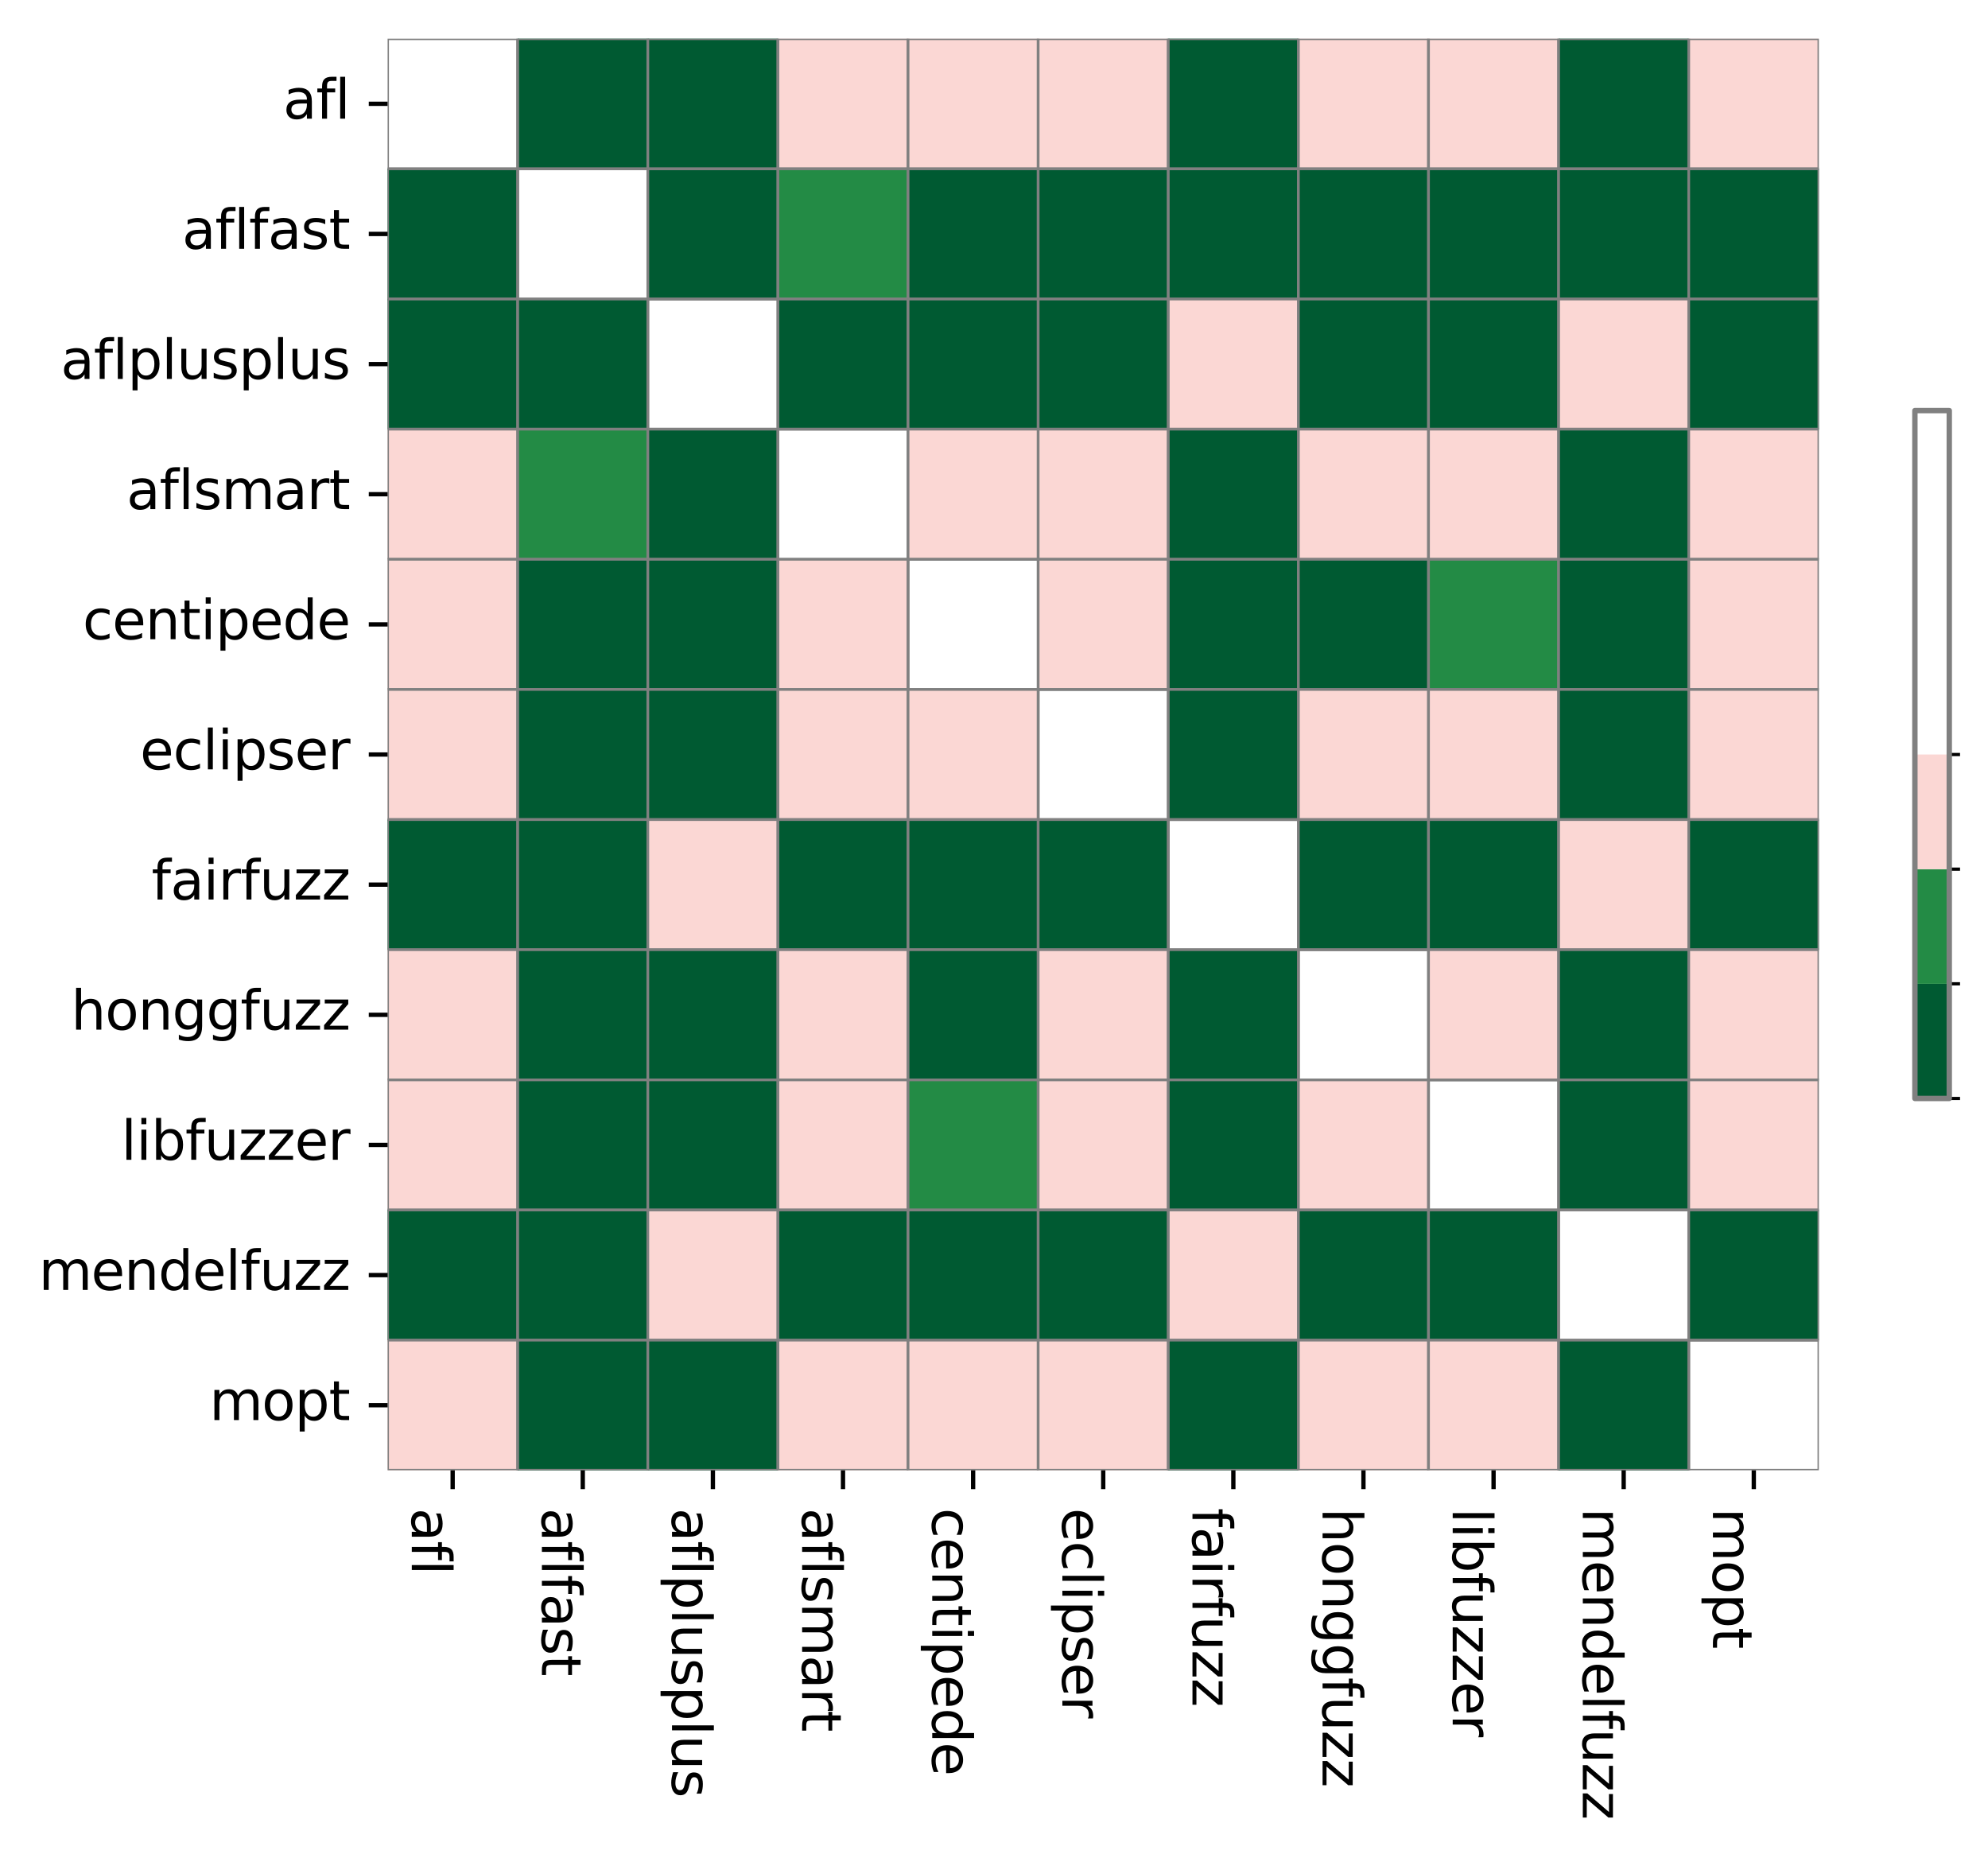<?xml version="1.0" encoding="utf-8" standalone="no"?>
<!DOCTYPE svg PUBLIC "-//W3C//DTD SVG 1.1//EN"
  "http://www.w3.org/Graphics/SVG/1.1/DTD/svg11.dtd">
<svg xmlns:xlink="http://www.w3.org/1999/xlink" width="369.627pt" height="345.378pt" viewBox="0 0 369.627 345.378" xmlns="http://www.w3.org/2000/svg" version="1.1">
 <defs>
  <style type="text/css">*{stroke-linejoin: round; stroke-linecap: butt}</style>
 </defs>
 <g id="figure_1">
  <g id="patch_1">
   <path d="M 0 345.378 
L 369.627 345.378 
L 369.627 0 
L 0 0 
z
" style="fill: #ffffff"/>
  </g>
  <g id="axes_1">
   <g id="patch_2">
    <path d="M 72.066 273.312 
L 338.178 273.312 
L 338.178 7.2 
L 72.066 7.2 
z
" style="fill: #ffffff"/>
   </g>
   <g id="QuadMesh_1">
    <path d="M 72.066 7.2 
L 96.258 7.2 
L 96.258 31.392 
L 72.066 31.392 
L 72.066 7.2 
" clip-path="url(#p5367b23da1)" style="fill: none; stroke: #808080; stroke-width: 0.5"/>
    <path d="M 96.258 7.2 
L 120.45 7.2 
L 120.45 31.392 
L 96.258 31.392 
L 96.258 7.2 
" clip-path="url(#p5367b23da1)" style="fill: #005a32; stroke: #808080; stroke-width: 0.5"/>
    <path d="M 120.45 7.2 
L 144.642 7.2 
L 144.642 31.392 
L 120.45 31.392 
L 120.45 7.2 
" clip-path="url(#p5367b23da1)" style="fill: #005a32; stroke: #808080; stroke-width: 0.5"/>
    <path d="M 144.642 7.2 
L 168.834 7.2 
L 168.834 31.392 
L 144.642 31.392 
L 144.642 7.2 
" clip-path="url(#p5367b23da1)" style="fill: #fbd7d4; stroke: #808080; stroke-width: 0.5"/>
    <path d="M 168.834 7.2 
L 193.026 7.2 
L 193.026 31.392 
L 168.834 31.392 
L 168.834 7.2 
" clip-path="url(#p5367b23da1)" style="fill: #fbd7d4; stroke: #808080; stroke-width: 0.5"/>
    <path d="M 193.026 7.2 
L 217.218 7.2 
L 217.218 31.392 
L 193.026 31.392 
L 193.026 7.2 
" clip-path="url(#p5367b23da1)" style="fill: #fbd7d4; stroke: #808080; stroke-width: 0.5"/>
    <path d="M 217.218 7.2 
L 241.41 7.2 
L 241.41 31.392 
L 217.218 31.392 
L 217.218 7.2 
" clip-path="url(#p5367b23da1)" style="fill: #005a32; stroke: #808080; stroke-width: 0.5"/>
    <path d="M 241.41 7.2 
L 265.602 7.2 
L 265.602 31.392 
L 241.41 31.392 
L 241.41 7.2 
" clip-path="url(#p5367b23da1)" style="fill: #fbd7d4; stroke: #808080; stroke-width: 0.5"/>
    <path d="M 265.602 7.2 
L 289.794 7.2 
L 289.794 31.392 
L 265.602 31.392 
L 265.602 7.2 
" clip-path="url(#p5367b23da1)" style="fill: #fbd7d4; stroke: #808080; stroke-width: 0.5"/>
    <path d="M 289.794 7.2 
L 313.986 7.2 
L 313.986 31.392 
L 289.794 31.392 
L 289.794 7.2 
" clip-path="url(#p5367b23da1)" style="fill: #005a32; stroke: #808080; stroke-width: 0.5"/>
    <path d="M 313.986 7.2 
L 338.178 7.2 
L 338.178 31.392 
L 313.986 31.392 
L 313.986 7.2 
" clip-path="url(#p5367b23da1)" style="fill: #fbd7d4; stroke: #808080; stroke-width: 0.5"/>
    <path d="M 72.066 31.392 
L 96.258 31.392 
L 96.258 55.584 
L 72.066 55.584 
L 72.066 31.392 
" clip-path="url(#p5367b23da1)" style="fill: #005a32; stroke: #808080; stroke-width: 0.5"/>
    <path d="M 96.258 31.392 
L 120.45 31.392 
L 120.45 55.584 
L 96.258 55.584 
L 96.258 31.392 
" clip-path="url(#p5367b23da1)" style="fill: none; stroke: #808080; stroke-width: 0.5"/>
    <path d="M 120.45 31.392 
L 144.642 31.392 
L 144.642 55.584 
L 120.45 55.584 
L 120.45 31.392 
" clip-path="url(#p5367b23da1)" style="fill: #005a32; stroke: #808080; stroke-width: 0.5"/>
    <path d="M 144.642 31.392 
L 168.834 31.392 
L 168.834 55.584 
L 144.642 55.584 
L 144.642 31.392 
" clip-path="url(#p5367b23da1)" style="fill: #238b45; stroke: #808080; stroke-width: 0.5"/>
    <path d="M 168.834 31.392 
L 193.026 31.392 
L 193.026 55.584 
L 168.834 55.584 
L 168.834 31.392 
" clip-path="url(#p5367b23da1)" style="fill: #005a32; stroke: #808080; stroke-width: 0.5"/>
    <path d="M 193.026 31.392 
L 217.218 31.392 
L 217.218 55.584 
L 193.026 55.584 
L 193.026 31.392 
" clip-path="url(#p5367b23da1)" style="fill: #005a32; stroke: #808080; stroke-width: 0.5"/>
    <path d="M 217.218 31.392 
L 241.41 31.392 
L 241.41 55.584 
L 217.218 55.584 
L 217.218 31.392 
" clip-path="url(#p5367b23da1)" style="fill: #005a32; stroke: #808080; stroke-width: 0.5"/>
    <path d="M 241.41 31.392 
L 265.602 31.392 
L 265.602 55.584 
L 241.41 55.584 
L 241.41 31.392 
" clip-path="url(#p5367b23da1)" style="fill: #005a32; stroke: #808080; stroke-width: 0.5"/>
    <path d="M 265.602 31.392 
L 289.794 31.392 
L 289.794 55.584 
L 265.602 55.584 
L 265.602 31.392 
" clip-path="url(#p5367b23da1)" style="fill: #005a32; stroke: #808080; stroke-width: 0.5"/>
    <path d="M 289.794 31.392 
L 313.986 31.392 
L 313.986 55.584 
L 289.794 55.584 
L 289.794 31.392 
" clip-path="url(#p5367b23da1)" style="fill: #005a32; stroke: #808080; stroke-width: 0.5"/>
    <path d="M 313.986 31.392 
L 338.178 31.392 
L 338.178 55.584 
L 313.986 55.584 
L 313.986 31.392 
" clip-path="url(#p5367b23da1)" style="fill: #005a32; stroke: #808080; stroke-width: 0.5"/>
    <path d="M 72.066 55.584 
L 96.258 55.584 
L 96.258 79.776 
L 72.066 79.776 
L 72.066 55.584 
" clip-path="url(#p5367b23da1)" style="fill: #005a32; stroke: #808080; stroke-width: 0.5"/>
    <path d="M 96.258 55.584 
L 120.45 55.584 
L 120.45 79.776 
L 96.258 79.776 
L 96.258 55.584 
" clip-path="url(#p5367b23da1)" style="fill: #005a32; stroke: #808080; stroke-width: 0.5"/>
    <path d="M 120.45 55.584 
L 144.642 55.584 
L 144.642 79.776 
L 120.45 79.776 
L 120.45 55.584 
" clip-path="url(#p5367b23da1)" style="fill: none; stroke: #808080; stroke-width: 0.5"/>
    <path d="M 144.642 55.584 
L 168.834 55.584 
L 168.834 79.776 
L 144.642 79.776 
L 144.642 55.584 
" clip-path="url(#p5367b23da1)" style="fill: #005a32; stroke: #808080; stroke-width: 0.5"/>
    <path d="M 168.834 55.584 
L 193.026 55.584 
L 193.026 79.776 
L 168.834 79.776 
L 168.834 55.584 
" clip-path="url(#p5367b23da1)" style="fill: #005a32; stroke: #808080; stroke-width: 0.5"/>
    <path d="M 193.026 55.584 
L 217.218 55.584 
L 217.218 79.776 
L 193.026 79.776 
L 193.026 55.584 
" clip-path="url(#p5367b23da1)" style="fill: #005a32; stroke: #808080; stroke-width: 0.5"/>
    <path d="M 217.218 55.584 
L 241.41 55.584 
L 241.41 79.776 
L 217.218 79.776 
L 217.218 55.584 
" clip-path="url(#p5367b23da1)" style="fill: #fbd7d4; stroke: #808080; stroke-width: 0.5"/>
    <path d="M 241.41 55.584 
L 265.602 55.584 
L 265.602 79.776 
L 241.41 79.776 
L 241.41 55.584 
" clip-path="url(#p5367b23da1)" style="fill: #005a32; stroke: #808080; stroke-width: 0.5"/>
    <path d="M 265.602 55.584 
L 289.794 55.584 
L 289.794 79.776 
L 265.602 79.776 
L 265.602 55.584 
" clip-path="url(#p5367b23da1)" style="fill: #005a32; stroke: #808080; stroke-width: 0.5"/>
    <path d="M 289.794 55.584 
L 313.986 55.584 
L 313.986 79.776 
L 289.794 79.776 
L 289.794 55.584 
" clip-path="url(#p5367b23da1)" style="fill: #fbd7d4; stroke: #808080; stroke-width: 0.5"/>
    <path d="M 313.986 55.584 
L 338.178 55.584 
L 338.178 79.776 
L 313.986 79.776 
L 313.986 55.584 
" clip-path="url(#p5367b23da1)" style="fill: #005a32; stroke: #808080; stroke-width: 0.5"/>
    <path d="M 72.066 79.776 
L 96.258 79.776 
L 96.258 103.968 
L 72.066 103.968 
L 72.066 79.776 
" clip-path="url(#p5367b23da1)" style="fill: #fbd7d4; stroke: #808080; stroke-width: 0.5"/>
    <path d="M 96.258 79.776 
L 120.45 79.776 
L 120.45 103.968 
L 96.258 103.968 
L 96.258 79.776 
" clip-path="url(#p5367b23da1)" style="fill: #238b45; stroke: #808080; stroke-width: 0.5"/>
    <path d="M 120.45 79.776 
L 144.642 79.776 
L 144.642 103.968 
L 120.45 103.968 
L 120.45 79.776 
" clip-path="url(#p5367b23da1)" style="fill: #005a32; stroke: #808080; stroke-width: 0.5"/>
    <path d="M 144.642 79.776 
L 168.834 79.776 
L 168.834 103.968 
L 144.642 103.968 
L 144.642 79.776 
" clip-path="url(#p5367b23da1)" style="fill: none; stroke: #808080; stroke-width: 0.5"/>
    <path d="M 168.834 79.776 
L 193.026 79.776 
L 193.026 103.968 
L 168.834 103.968 
L 168.834 79.776 
" clip-path="url(#p5367b23da1)" style="fill: #fbd7d4; stroke: #808080; stroke-width: 0.5"/>
    <path d="M 193.026 79.776 
L 217.218 79.776 
L 217.218 103.968 
L 193.026 103.968 
L 193.026 79.776 
" clip-path="url(#p5367b23da1)" style="fill: #fbd7d4; stroke: #808080; stroke-width: 0.5"/>
    <path d="M 217.218 79.776 
L 241.41 79.776 
L 241.41 103.968 
L 217.218 103.968 
L 217.218 79.776 
" clip-path="url(#p5367b23da1)" style="fill: #005a32; stroke: #808080; stroke-width: 0.5"/>
    <path d="M 241.41 79.776 
L 265.602 79.776 
L 265.602 103.968 
L 241.41 103.968 
L 241.41 79.776 
" clip-path="url(#p5367b23da1)" style="fill: #fbd7d4; stroke: #808080; stroke-width: 0.5"/>
    <path d="M 265.602 79.776 
L 289.794 79.776 
L 289.794 103.968 
L 265.602 103.968 
L 265.602 79.776 
" clip-path="url(#p5367b23da1)" style="fill: #fbd7d4; stroke: #808080; stroke-width: 0.5"/>
    <path d="M 289.794 79.776 
L 313.986 79.776 
L 313.986 103.968 
L 289.794 103.968 
L 289.794 79.776 
" clip-path="url(#p5367b23da1)" style="fill: #005a32; stroke: #808080; stroke-width: 0.5"/>
    <path d="M 313.986 79.776 
L 338.178 79.776 
L 338.178 103.968 
L 313.986 103.968 
L 313.986 79.776 
" clip-path="url(#p5367b23da1)" style="fill: #fbd7d4; stroke: #808080; stroke-width: 0.5"/>
    <path d="M 72.066 103.968 
L 96.258 103.968 
L 96.258 128.16 
L 72.066 128.16 
L 72.066 103.968 
" clip-path="url(#p5367b23da1)" style="fill: #fbd7d4; stroke: #808080; stroke-width: 0.5"/>
    <path d="M 96.258 103.968 
L 120.45 103.968 
L 120.45 128.16 
L 96.258 128.16 
L 96.258 103.968 
" clip-path="url(#p5367b23da1)" style="fill: #005a32; stroke: #808080; stroke-width: 0.5"/>
    <path d="M 120.45 103.968 
L 144.642 103.968 
L 144.642 128.16 
L 120.45 128.16 
L 120.45 103.968 
" clip-path="url(#p5367b23da1)" style="fill: #005a32; stroke: #808080; stroke-width: 0.5"/>
    <path d="M 144.642 103.968 
L 168.834 103.968 
L 168.834 128.16 
L 144.642 128.16 
L 144.642 103.968 
" clip-path="url(#p5367b23da1)" style="fill: #fbd7d4; stroke: #808080; stroke-width: 0.5"/>
    <path d="M 168.834 103.968 
L 193.026 103.968 
L 193.026 128.16 
L 168.834 128.16 
L 168.834 103.968 
" clip-path="url(#p5367b23da1)" style="fill: none; stroke: #808080; stroke-width: 0.5"/>
    <path d="M 193.026 103.968 
L 217.218 103.968 
L 217.218 128.16 
L 193.026 128.16 
L 193.026 103.968 
" clip-path="url(#p5367b23da1)" style="fill: #fbd7d4; stroke: #808080; stroke-width: 0.5"/>
    <path d="M 217.218 103.968 
L 241.41 103.968 
L 241.41 128.16 
L 217.218 128.16 
L 217.218 103.968 
" clip-path="url(#p5367b23da1)" style="fill: #005a32; stroke: #808080; stroke-width: 0.5"/>
    <path d="M 241.41 103.968 
L 265.602 103.968 
L 265.602 128.16 
L 241.41 128.16 
L 241.41 103.968 
" clip-path="url(#p5367b23da1)" style="fill: #005a32; stroke: #808080; stroke-width: 0.5"/>
    <path d="M 265.602 103.968 
L 289.794 103.968 
L 289.794 128.16 
L 265.602 128.16 
L 265.602 103.968 
" clip-path="url(#p5367b23da1)" style="fill: #238b45; stroke: #808080; stroke-width: 0.5"/>
    <path d="M 289.794 103.968 
L 313.986 103.968 
L 313.986 128.16 
L 289.794 128.16 
L 289.794 103.968 
" clip-path="url(#p5367b23da1)" style="fill: #005a32; stroke: #808080; stroke-width: 0.5"/>
    <path d="M 313.986 103.968 
L 338.178 103.968 
L 338.178 128.16 
L 313.986 128.16 
L 313.986 103.968 
" clip-path="url(#p5367b23da1)" style="fill: #fbd7d4; stroke: #808080; stroke-width: 0.5"/>
    <path d="M 72.066 128.16 
L 96.258 128.16 
L 96.258 152.352 
L 72.066 152.352 
L 72.066 128.16 
" clip-path="url(#p5367b23da1)" style="fill: #fbd7d4; stroke: #808080; stroke-width: 0.5"/>
    <path d="M 96.258 128.16 
L 120.45 128.16 
L 120.45 152.352 
L 96.258 152.352 
L 96.258 128.16 
" clip-path="url(#p5367b23da1)" style="fill: #005a32; stroke: #808080; stroke-width: 0.5"/>
    <path d="M 120.45 128.16 
L 144.642 128.16 
L 144.642 152.352 
L 120.45 152.352 
L 120.45 128.16 
" clip-path="url(#p5367b23da1)" style="fill: #005a32; stroke: #808080; stroke-width: 0.5"/>
    <path d="M 144.642 128.16 
L 168.834 128.16 
L 168.834 152.352 
L 144.642 152.352 
L 144.642 128.16 
" clip-path="url(#p5367b23da1)" style="fill: #fbd7d4; stroke: #808080; stroke-width: 0.5"/>
    <path d="M 168.834 128.16 
L 193.026 128.16 
L 193.026 152.352 
L 168.834 152.352 
L 168.834 128.16 
" clip-path="url(#p5367b23da1)" style="fill: #fbd7d4; stroke: #808080; stroke-width: 0.5"/>
    <path d="M 193.026 128.16 
L 217.218 128.16 
L 217.218 152.352 
L 193.026 152.352 
L 193.026 128.16 
" clip-path="url(#p5367b23da1)" style="fill: none; stroke: #808080; stroke-width: 0.5"/>
    <path d="M 217.218 128.16 
L 241.41 128.16 
L 241.41 152.352 
L 217.218 152.352 
L 217.218 128.16 
" clip-path="url(#p5367b23da1)" style="fill: #005a32; stroke: #808080; stroke-width: 0.5"/>
    <path d="M 241.41 128.16 
L 265.602 128.16 
L 265.602 152.352 
L 241.41 152.352 
L 241.41 128.16 
" clip-path="url(#p5367b23da1)" style="fill: #fbd7d4; stroke: #808080; stroke-width: 0.5"/>
    <path d="M 265.602 128.16 
L 289.794 128.16 
L 289.794 152.352 
L 265.602 152.352 
L 265.602 128.16 
" clip-path="url(#p5367b23da1)" style="fill: #fbd7d4; stroke: #808080; stroke-width: 0.5"/>
    <path d="M 289.794 128.16 
L 313.986 128.16 
L 313.986 152.352 
L 289.794 152.352 
L 289.794 128.16 
" clip-path="url(#p5367b23da1)" style="fill: #005a32; stroke: #808080; stroke-width: 0.5"/>
    <path d="M 313.986 128.16 
L 338.178 128.16 
L 338.178 152.352 
L 313.986 152.352 
L 313.986 128.16 
" clip-path="url(#p5367b23da1)" style="fill: #fbd7d4; stroke: #808080; stroke-width: 0.5"/>
    <path d="M 72.066 152.352 
L 96.258 152.352 
L 96.258 176.544 
L 72.066 176.544 
L 72.066 152.352 
" clip-path="url(#p5367b23da1)" style="fill: #005a32; stroke: #808080; stroke-width: 0.5"/>
    <path d="M 96.258 152.352 
L 120.45 152.352 
L 120.45 176.544 
L 96.258 176.544 
L 96.258 152.352 
" clip-path="url(#p5367b23da1)" style="fill: #005a32; stroke: #808080; stroke-width: 0.5"/>
    <path d="M 120.45 152.352 
L 144.642 152.352 
L 144.642 176.544 
L 120.45 176.544 
L 120.45 152.352 
" clip-path="url(#p5367b23da1)" style="fill: #fbd7d4; stroke: #808080; stroke-width: 0.5"/>
    <path d="M 144.642 152.352 
L 168.834 152.352 
L 168.834 176.544 
L 144.642 176.544 
L 144.642 152.352 
" clip-path="url(#p5367b23da1)" style="fill: #005a32; stroke: #808080; stroke-width: 0.5"/>
    <path d="M 168.834 152.352 
L 193.026 152.352 
L 193.026 176.544 
L 168.834 176.544 
L 168.834 152.352 
" clip-path="url(#p5367b23da1)" style="fill: #005a32; stroke: #808080; stroke-width: 0.5"/>
    <path d="M 193.026 152.352 
L 217.218 152.352 
L 217.218 176.544 
L 193.026 176.544 
L 193.026 152.352 
" clip-path="url(#p5367b23da1)" style="fill: #005a32; stroke: #808080; stroke-width: 0.5"/>
    <path d="M 217.218 152.352 
L 241.41 152.352 
L 241.41 176.544 
L 217.218 176.544 
L 217.218 152.352 
" clip-path="url(#p5367b23da1)" style="fill: none; stroke: #808080; stroke-width: 0.5"/>
    <path d="M 241.41 152.352 
L 265.602 152.352 
L 265.602 176.544 
L 241.41 176.544 
L 241.41 152.352 
" clip-path="url(#p5367b23da1)" style="fill: #005a32; stroke: #808080; stroke-width: 0.5"/>
    <path d="M 265.602 152.352 
L 289.794 152.352 
L 289.794 176.544 
L 265.602 176.544 
L 265.602 152.352 
" clip-path="url(#p5367b23da1)" style="fill: #005a32; stroke: #808080; stroke-width: 0.5"/>
    <path d="M 289.794 152.352 
L 313.986 152.352 
L 313.986 176.544 
L 289.794 176.544 
L 289.794 152.352 
" clip-path="url(#p5367b23da1)" style="fill: #fbd7d4; stroke: #808080; stroke-width: 0.5"/>
    <path d="M 313.986 152.352 
L 338.178 152.352 
L 338.178 176.544 
L 313.986 176.544 
L 313.986 152.352 
" clip-path="url(#p5367b23da1)" style="fill: #005a32; stroke: #808080; stroke-width: 0.5"/>
    <path d="M 72.066 176.544 
L 96.258 176.544 
L 96.258 200.736 
L 72.066 200.736 
L 72.066 176.544 
" clip-path="url(#p5367b23da1)" style="fill: #fbd7d4; stroke: #808080; stroke-width: 0.5"/>
    <path d="M 96.258 176.544 
L 120.45 176.544 
L 120.45 200.736 
L 96.258 200.736 
L 96.258 176.544 
" clip-path="url(#p5367b23da1)" style="fill: #005a32; stroke: #808080; stroke-width: 0.5"/>
    <path d="M 120.45 176.544 
L 144.642 176.544 
L 144.642 200.736 
L 120.45 200.736 
L 120.45 176.544 
" clip-path="url(#p5367b23da1)" style="fill: #005a32; stroke: #808080; stroke-width: 0.5"/>
    <path d="M 144.642 176.544 
L 168.834 176.544 
L 168.834 200.736 
L 144.642 200.736 
L 144.642 176.544 
" clip-path="url(#p5367b23da1)" style="fill: #fbd7d4; stroke: #808080; stroke-width: 0.5"/>
    <path d="M 168.834 176.544 
L 193.026 176.544 
L 193.026 200.736 
L 168.834 200.736 
L 168.834 176.544 
" clip-path="url(#p5367b23da1)" style="fill: #005a32; stroke: #808080; stroke-width: 0.5"/>
    <path d="M 193.026 176.544 
L 217.218 176.544 
L 217.218 200.736 
L 193.026 200.736 
L 193.026 176.544 
" clip-path="url(#p5367b23da1)" style="fill: #fbd7d4; stroke: #808080; stroke-width: 0.5"/>
    <path d="M 217.218 176.544 
L 241.41 176.544 
L 241.41 200.736 
L 217.218 200.736 
L 217.218 176.544 
" clip-path="url(#p5367b23da1)" style="fill: #005a32; stroke: #808080; stroke-width: 0.5"/>
    <path d="M 241.41 176.544 
L 265.602 176.544 
L 265.602 200.736 
L 241.41 200.736 
L 241.41 176.544 
" clip-path="url(#p5367b23da1)" style="fill: none; stroke: #808080; stroke-width: 0.5"/>
    <path d="M 265.602 176.544 
L 289.794 176.544 
L 289.794 200.736 
L 265.602 200.736 
L 265.602 176.544 
" clip-path="url(#p5367b23da1)" style="fill: #fbd7d4; stroke: #808080; stroke-width: 0.5"/>
    <path d="M 289.794 176.544 
L 313.986 176.544 
L 313.986 200.736 
L 289.794 200.736 
L 289.794 176.544 
" clip-path="url(#p5367b23da1)" style="fill: #005a32; stroke: #808080; stroke-width: 0.5"/>
    <path d="M 313.986 176.544 
L 338.178 176.544 
L 338.178 200.736 
L 313.986 200.736 
L 313.986 176.544 
" clip-path="url(#p5367b23da1)" style="fill: #fbd7d4; stroke: #808080; stroke-width: 0.5"/>
    <path d="M 72.066 200.736 
L 96.258 200.736 
L 96.258 224.928 
L 72.066 224.928 
L 72.066 200.736 
" clip-path="url(#p5367b23da1)" style="fill: #fbd7d4; stroke: #808080; stroke-width: 0.5"/>
    <path d="M 96.258 200.736 
L 120.45 200.736 
L 120.45 224.928 
L 96.258 224.928 
L 96.258 200.736 
" clip-path="url(#p5367b23da1)" style="fill: #005a32; stroke: #808080; stroke-width: 0.5"/>
    <path d="M 120.45 200.736 
L 144.642 200.736 
L 144.642 224.928 
L 120.45 224.928 
L 120.45 200.736 
" clip-path="url(#p5367b23da1)" style="fill: #005a32; stroke: #808080; stroke-width: 0.5"/>
    <path d="M 144.642 200.736 
L 168.834 200.736 
L 168.834 224.928 
L 144.642 224.928 
L 144.642 200.736 
" clip-path="url(#p5367b23da1)" style="fill: #fbd7d4; stroke: #808080; stroke-width: 0.5"/>
    <path d="M 168.834 200.736 
L 193.026 200.736 
L 193.026 224.928 
L 168.834 224.928 
L 168.834 200.736 
" clip-path="url(#p5367b23da1)" style="fill: #238b45; stroke: #808080; stroke-width: 0.5"/>
    <path d="M 193.026 200.736 
L 217.218 200.736 
L 217.218 224.928 
L 193.026 224.928 
L 193.026 200.736 
" clip-path="url(#p5367b23da1)" style="fill: #fbd7d4; stroke: #808080; stroke-width: 0.5"/>
    <path d="M 217.218 200.736 
L 241.41 200.736 
L 241.41 224.928 
L 217.218 224.928 
L 217.218 200.736 
" clip-path="url(#p5367b23da1)" style="fill: #005a32; stroke: #808080; stroke-width: 0.5"/>
    <path d="M 241.41 200.736 
L 265.602 200.736 
L 265.602 224.928 
L 241.41 224.928 
L 241.41 200.736 
" clip-path="url(#p5367b23da1)" style="fill: #fbd7d4; stroke: #808080; stroke-width: 0.5"/>
    <path d="M 265.602 200.736 
L 289.794 200.736 
L 289.794 224.928 
L 265.602 224.928 
L 265.602 200.736 
" clip-path="url(#p5367b23da1)" style="fill: none; stroke: #808080; stroke-width: 0.5"/>
    <path d="M 289.794 200.736 
L 313.986 200.736 
L 313.986 224.928 
L 289.794 224.928 
L 289.794 200.736 
" clip-path="url(#p5367b23da1)" style="fill: #005a32; stroke: #808080; stroke-width: 0.5"/>
    <path d="M 313.986 200.736 
L 338.178 200.736 
L 338.178 224.928 
L 313.986 224.928 
L 313.986 200.736 
" clip-path="url(#p5367b23da1)" style="fill: #fbd7d4; stroke: #808080; stroke-width: 0.5"/>
    <path d="M 72.066 224.928 
L 96.258 224.928 
L 96.258 249.12 
L 72.066 249.12 
L 72.066 224.928 
" clip-path="url(#p5367b23da1)" style="fill: #005a32; stroke: #808080; stroke-width: 0.5"/>
    <path d="M 96.258 224.928 
L 120.45 224.928 
L 120.45 249.12 
L 96.258 249.12 
L 96.258 224.928 
" clip-path="url(#p5367b23da1)" style="fill: #005a32; stroke: #808080; stroke-width: 0.5"/>
    <path d="M 120.45 224.928 
L 144.642 224.928 
L 144.642 249.12 
L 120.45 249.12 
L 120.45 224.928 
" clip-path="url(#p5367b23da1)" style="fill: #fbd7d4; stroke: #808080; stroke-width: 0.5"/>
    <path d="M 144.642 224.928 
L 168.834 224.928 
L 168.834 249.12 
L 144.642 249.12 
L 144.642 224.928 
" clip-path="url(#p5367b23da1)" style="fill: #005a32; stroke: #808080; stroke-width: 0.5"/>
    <path d="M 168.834 224.928 
L 193.026 224.928 
L 193.026 249.12 
L 168.834 249.12 
L 168.834 224.928 
" clip-path="url(#p5367b23da1)" style="fill: #005a32; stroke: #808080; stroke-width: 0.5"/>
    <path d="M 193.026 224.928 
L 217.218 224.928 
L 217.218 249.12 
L 193.026 249.12 
L 193.026 224.928 
" clip-path="url(#p5367b23da1)" style="fill: #005a32; stroke: #808080; stroke-width: 0.5"/>
    <path d="M 217.218 224.928 
L 241.41 224.928 
L 241.41 249.12 
L 217.218 249.12 
L 217.218 224.928 
" clip-path="url(#p5367b23da1)" style="fill: #fbd7d4; stroke: #808080; stroke-width: 0.5"/>
    <path d="M 241.41 224.928 
L 265.602 224.928 
L 265.602 249.12 
L 241.41 249.12 
L 241.41 224.928 
" clip-path="url(#p5367b23da1)" style="fill: #005a32; stroke: #808080; stroke-width: 0.5"/>
    <path d="M 265.602 224.928 
L 289.794 224.928 
L 289.794 249.12 
L 265.602 249.12 
L 265.602 224.928 
" clip-path="url(#p5367b23da1)" style="fill: #005a32; stroke: #808080; stroke-width: 0.5"/>
    <path d="M 289.794 224.928 
L 313.986 224.928 
L 313.986 249.12 
L 289.794 249.12 
L 289.794 224.928 
" clip-path="url(#p5367b23da1)" style="fill: none; stroke: #808080; stroke-width: 0.5"/>
    <path d="M 313.986 224.928 
L 338.178 224.928 
L 338.178 249.12 
L 313.986 249.12 
L 313.986 224.928 
" clip-path="url(#p5367b23da1)" style="fill: #005a32; stroke: #808080; stroke-width: 0.5"/>
    <path d="M 72.066 249.12 
L 96.258 249.12 
L 96.258 273.312 
L 72.066 273.312 
L 72.066 249.12 
" clip-path="url(#p5367b23da1)" style="fill: #fbd7d4; stroke: #808080; stroke-width: 0.5"/>
    <path d="M 96.258 249.12 
L 120.45 249.12 
L 120.45 273.312 
L 96.258 273.312 
L 96.258 249.12 
" clip-path="url(#p5367b23da1)" style="fill: #005a32; stroke: #808080; stroke-width: 0.5"/>
    <path d="M 120.45 249.12 
L 144.642 249.12 
L 144.642 273.312 
L 120.45 273.312 
L 120.45 249.12 
" clip-path="url(#p5367b23da1)" style="fill: #005a32; stroke: #808080; stroke-width: 0.5"/>
    <path d="M 144.642 249.12 
L 168.834 249.12 
L 168.834 273.312 
L 144.642 273.312 
L 144.642 249.12 
" clip-path="url(#p5367b23da1)" style="fill: #fbd7d4; stroke: #808080; stroke-width: 0.5"/>
    <path d="M 168.834 249.12 
L 193.026 249.12 
L 193.026 273.312 
L 168.834 273.312 
L 168.834 249.12 
" clip-path="url(#p5367b23da1)" style="fill: #fbd7d4; stroke: #808080; stroke-width: 0.5"/>
    <path d="M 193.026 249.12 
L 217.218 249.12 
L 217.218 273.312 
L 193.026 273.312 
L 193.026 249.12 
" clip-path="url(#p5367b23da1)" style="fill: #fbd7d4; stroke: #808080; stroke-width: 0.5"/>
    <path d="M 217.218 249.12 
L 241.41 249.12 
L 241.41 273.312 
L 217.218 273.312 
L 217.218 249.12 
" clip-path="url(#p5367b23da1)" style="fill: #005a32; stroke: #808080; stroke-width: 0.5"/>
    <path d="M 241.41 249.12 
L 265.602 249.12 
L 265.602 273.312 
L 241.41 273.312 
L 241.41 249.12 
" clip-path="url(#p5367b23da1)" style="fill: #fbd7d4; stroke: #808080; stroke-width: 0.5"/>
    <path d="M 265.602 249.12 
L 289.794 249.12 
L 289.794 273.312 
L 265.602 273.312 
L 265.602 249.12 
" clip-path="url(#p5367b23da1)" style="fill: #fbd7d4; stroke: #808080; stroke-width: 0.5"/>
    <path d="M 289.794 249.12 
L 313.986 249.12 
L 313.986 273.312 
L 289.794 273.312 
L 289.794 249.12 
" clip-path="url(#p5367b23da1)" style="fill: #005a32; stroke: #808080; stroke-width: 0.5"/>
    <path d="M 313.986 249.12 
L 338.178 249.12 
L 338.178 273.312 
L 313.986 273.312 
L 313.986 249.12 
" clip-path="url(#p5367b23da1)" style="fill: none; stroke: #808080; stroke-width: 0.5"/>
   </g>
   <g id="matplotlib.axis_1">
    <g id="xtick_1">
     <g id="line2d_1">
      <defs>
       <path id="m1bc899faa6" d="M 0 0 
L 0 3.5 
" style="stroke: #000000; stroke-width: 0.8"/>
      </defs>
      <g>
       <use xlink:href="#m1bc899faa6" x="84.162" y="273.312" style="stroke: #000000; stroke-width: 0.8"/>
      </g>
     </g>
     <g id="text_1">
      <!-- afl -->
      <g transform="translate(76.563 280.312) rotate(-270) scale(0.1 -0.1)">
       <defs>
        <path id="DejaVuSans-61" d="M 2194 1759 
Q 1497 1759 1228 1600 
Q 959 1441 959 1056 
Q 959 750 1161 570 
Q 1363 391 1709 391 
Q 2188 391 2477 730 
Q 2766 1069 2766 1631 
L 2766 1759 
L 2194 1759 
z
M 3341 1997 
L 3341 0 
L 2766 0 
L 2766 531 
Q 2569 213 2275 61 
Q 1981 -91 1556 -91 
Q 1019 -91 701 211 
Q 384 513 384 1019 
Q 384 1609 779 1909 
Q 1175 2209 1959 2209 
L 2766 2209 
L 2766 2266 
Q 2766 2663 2505 2880 
Q 2244 3097 1772 3097 
Q 1472 3097 1187 3025 
Q 903 2953 641 2809 
L 641 3341 
Q 956 3463 1253 3523 
Q 1550 3584 1831 3584 
Q 2591 3584 2966 3190 
Q 3341 2797 3341 1997 
z
" transform="scale(0.016)"/>
        <path id="DejaVuSans-66" d="M 2375 4863 
L 2375 4384 
L 1825 4384 
Q 1516 4384 1395 4259 
Q 1275 4134 1275 3809 
L 1275 3500 
L 2222 3500 
L 2222 3053 
L 1275 3053 
L 1275 0 
L 697 0 
L 697 3053 
L 147 3053 
L 147 3500 
L 697 3500 
L 697 3744 
Q 697 4328 969 4595 
Q 1241 4863 1831 4863 
L 2375 4863 
z
" transform="scale(0.016)"/>
        <path id="DejaVuSans-6c" d="M 603 4863 
L 1178 4863 
L 1178 0 
L 603 0 
L 603 4863 
z
" transform="scale(0.016)"/>
       </defs>
       <use xlink:href="#DejaVuSans-61"/>
       <use xlink:href="#DejaVuSans-66" x="61.279"/>
       <use xlink:href="#DejaVuSans-6c" x="96.484"/>
      </g>
     </g>
    </g>
    <g id="xtick_2">
     <g id="line2d_2">
      <g>
       <use xlink:href="#m1bc899faa6" x="108.354" y="273.312" style="stroke: #000000; stroke-width: 0.8"/>
      </g>
     </g>
     <g id="text_2">
      <!-- aflfast -->
      <g transform="translate(100.755 280.312) rotate(-270) scale(0.1 -0.1)">
       <defs>
        <path id="DejaVuSans-73" d="M 2834 3397 
L 2834 2853 
Q 2591 2978 2328 3040 
Q 2066 3103 1784 3103 
Q 1356 3103 1142 2972 
Q 928 2841 928 2578 
Q 928 2378 1081 2264 
Q 1234 2150 1697 2047 
L 1894 2003 
Q 2506 1872 2764 1633 
Q 3022 1394 3022 966 
Q 3022 478 2636 193 
Q 2250 -91 1575 -91 
Q 1294 -91 989 -36 
Q 684 19 347 128 
L 347 722 
Q 666 556 975 473 
Q 1284 391 1588 391 
Q 1994 391 2212 530 
Q 2431 669 2431 922 
Q 2431 1156 2273 1281 
Q 2116 1406 1581 1522 
L 1381 1569 
Q 847 1681 609 1914 
Q 372 2147 372 2553 
Q 372 3047 722 3315 
Q 1072 3584 1716 3584 
Q 2034 3584 2315 3537 
Q 2597 3491 2834 3397 
z
" transform="scale(0.016)"/>
        <path id="DejaVuSans-74" d="M 1172 4494 
L 1172 3500 
L 2356 3500 
L 2356 3053 
L 1172 3053 
L 1172 1153 
Q 1172 725 1289 603 
Q 1406 481 1766 481 
L 2356 481 
L 2356 0 
L 1766 0 
Q 1100 0 847 248 
Q 594 497 594 1153 
L 594 3053 
L 172 3053 
L 172 3500 
L 594 3500 
L 594 4494 
L 1172 4494 
z
" transform="scale(0.016)"/>
       </defs>
       <use xlink:href="#DejaVuSans-61"/>
       <use xlink:href="#DejaVuSans-66" x="61.279"/>
       <use xlink:href="#DejaVuSans-6c" x="96.484"/>
       <use xlink:href="#DejaVuSans-66" x="124.268"/>
       <use xlink:href="#DejaVuSans-61" x="159.473"/>
       <use xlink:href="#DejaVuSans-73" x="220.752"/>
       <use xlink:href="#DejaVuSans-74" x="272.852"/>
      </g>
     </g>
    </g>
    <g id="xtick_3">
     <g id="line2d_3">
      <g>
       <use xlink:href="#m1bc899faa6" x="132.546" y="273.312" style="stroke: #000000; stroke-width: 0.8"/>
      </g>
     </g>
     <g id="text_3">
      <!-- aflplusplus -->
      <g transform="translate(124.947 280.312) rotate(-270) scale(0.1 -0.1)">
       <defs>
        <path id="DejaVuSans-70" d="M 1159 525 
L 1159 -1331 
L 581 -1331 
L 581 3500 
L 1159 3500 
L 1159 2969 
Q 1341 3281 1617 3432 
Q 1894 3584 2278 3584 
Q 2916 3584 3314 3078 
Q 3713 2572 3713 1747 
Q 3713 922 3314 415 
Q 2916 -91 2278 -91 
Q 1894 -91 1617 61 
Q 1341 213 1159 525 
z
M 3116 1747 
Q 3116 2381 2855 2742 
Q 2594 3103 2138 3103 
Q 1681 3103 1420 2742 
Q 1159 2381 1159 1747 
Q 1159 1113 1420 752 
Q 1681 391 2138 391 
Q 2594 391 2855 752 
Q 3116 1113 3116 1747 
z
" transform="scale(0.016)"/>
        <path id="DejaVuSans-75" d="M 544 1381 
L 544 3500 
L 1119 3500 
L 1119 1403 
Q 1119 906 1312 657 
Q 1506 409 1894 409 
Q 2359 409 2629 706 
Q 2900 1003 2900 1516 
L 2900 3500 
L 3475 3500 
L 3475 0 
L 2900 0 
L 2900 538 
Q 2691 219 2414 64 
Q 2138 -91 1772 -91 
Q 1169 -91 856 284 
Q 544 659 544 1381 
z
M 1991 3584 
L 1991 3584 
z
" transform="scale(0.016)"/>
       </defs>
       <use xlink:href="#DejaVuSans-61"/>
       <use xlink:href="#DejaVuSans-66" x="61.279"/>
       <use xlink:href="#DejaVuSans-6c" x="96.484"/>
       <use xlink:href="#DejaVuSans-70" x="124.268"/>
       <use xlink:href="#DejaVuSans-6c" x="187.744"/>
       <use xlink:href="#DejaVuSans-75" x="215.527"/>
       <use xlink:href="#DejaVuSans-73" x="278.906"/>
       <use xlink:href="#DejaVuSans-70" x="331.006"/>
       <use xlink:href="#DejaVuSans-6c" x="394.482"/>
       <use xlink:href="#DejaVuSans-75" x="422.266"/>
       <use xlink:href="#DejaVuSans-73" x="485.645"/>
      </g>
     </g>
    </g>
    <g id="xtick_4">
     <g id="line2d_4">
      <g>
       <use xlink:href="#m1bc899faa6" x="156.738" y="273.312" style="stroke: #000000; stroke-width: 0.8"/>
      </g>
     </g>
     <g id="text_4">
      <!-- aflsmart -->
      <g transform="translate(149.139 280.312) rotate(-270) scale(0.1 -0.1)">
       <defs>
        <path id="DejaVuSans-6d" d="M 3328 2828 
Q 3544 3216 3844 3400 
Q 4144 3584 4550 3584 
Q 5097 3584 5394 3201 
Q 5691 2819 5691 2113 
L 5691 0 
L 5113 0 
L 5113 2094 
Q 5113 2597 4934 2840 
Q 4756 3084 4391 3084 
Q 3944 3084 3684 2787 
Q 3425 2491 3425 1978 
L 3425 0 
L 2847 0 
L 2847 2094 
Q 2847 2600 2669 2842 
Q 2491 3084 2119 3084 
Q 1678 3084 1418 2786 
Q 1159 2488 1159 1978 
L 1159 0 
L 581 0 
L 581 3500 
L 1159 3500 
L 1159 2956 
Q 1356 3278 1631 3431 
Q 1906 3584 2284 3584 
Q 2666 3584 2933 3390 
Q 3200 3197 3328 2828 
z
" transform="scale(0.016)"/>
        <path id="DejaVuSans-72" d="M 2631 2963 
Q 2534 3019 2420 3045 
Q 2306 3072 2169 3072 
Q 1681 3072 1420 2755 
Q 1159 2438 1159 1844 
L 1159 0 
L 581 0 
L 581 3500 
L 1159 3500 
L 1159 2956 
Q 1341 3275 1631 3429 
Q 1922 3584 2338 3584 
Q 2397 3584 2469 3576 
Q 2541 3569 2628 3553 
L 2631 2963 
z
" transform="scale(0.016)"/>
       </defs>
       <use xlink:href="#DejaVuSans-61"/>
       <use xlink:href="#DejaVuSans-66" x="61.279"/>
       <use xlink:href="#DejaVuSans-6c" x="96.484"/>
       <use xlink:href="#DejaVuSans-73" x="124.268"/>
       <use xlink:href="#DejaVuSans-6d" x="176.367"/>
       <use xlink:href="#DejaVuSans-61" x="273.779"/>
       <use xlink:href="#DejaVuSans-72" x="335.059"/>
       <use xlink:href="#DejaVuSans-74" x="376.172"/>
      </g>
     </g>
    </g>
    <g id="xtick_5">
     <g id="line2d_5">
      <g>
       <use xlink:href="#m1bc899faa6" x="180.93" y="273.312" style="stroke: #000000; stroke-width: 0.8"/>
      </g>
     </g>
     <g id="text_5">
      <!-- centipede -->
      <g transform="translate(173.331 280.312) rotate(-270) scale(0.1 -0.1)">
       <defs>
        <path id="DejaVuSans-63" d="M 3122 3366 
L 3122 2828 
Q 2878 2963 2633 3030 
Q 2388 3097 2138 3097 
Q 1578 3097 1268 2742 
Q 959 2388 959 1747 
Q 959 1106 1268 751 
Q 1578 397 2138 397 
Q 2388 397 2633 464 
Q 2878 531 3122 666 
L 3122 134 
Q 2881 22 2623 -34 
Q 2366 -91 2075 -91 
Q 1284 -91 818 406 
Q 353 903 353 1747 
Q 353 2603 823 3093 
Q 1294 3584 2113 3584 
Q 2378 3584 2631 3529 
Q 2884 3475 3122 3366 
z
" transform="scale(0.016)"/>
        <path id="DejaVuSans-65" d="M 3597 1894 
L 3597 1613 
L 953 1613 
Q 991 1019 1311 708 
Q 1631 397 2203 397 
Q 2534 397 2845 478 
Q 3156 559 3463 722 
L 3463 178 
Q 3153 47 2828 -22 
Q 2503 -91 2169 -91 
Q 1331 -91 842 396 
Q 353 884 353 1716 
Q 353 2575 817 3079 
Q 1281 3584 2069 3584 
Q 2775 3584 3186 3129 
Q 3597 2675 3597 1894 
z
M 3022 2063 
Q 3016 2534 2758 2815 
Q 2500 3097 2075 3097 
Q 1594 3097 1305 2825 
Q 1016 2553 972 2059 
L 3022 2063 
z
" transform="scale(0.016)"/>
        <path id="DejaVuSans-6e" d="M 3513 2113 
L 3513 0 
L 2938 0 
L 2938 2094 
Q 2938 2591 2744 2837 
Q 2550 3084 2163 3084 
Q 1697 3084 1428 2787 
Q 1159 2491 1159 1978 
L 1159 0 
L 581 0 
L 581 3500 
L 1159 3500 
L 1159 2956 
Q 1366 3272 1645 3428 
Q 1925 3584 2291 3584 
Q 2894 3584 3203 3211 
Q 3513 2838 3513 2113 
z
" transform="scale(0.016)"/>
        <path id="DejaVuSans-69" d="M 603 3500 
L 1178 3500 
L 1178 0 
L 603 0 
L 603 3500 
z
M 603 4863 
L 1178 4863 
L 1178 4134 
L 603 4134 
L 603 4863 
z
" transform="scale(0.016)"/>
        <path id="DejaVuSans-64" d="M 2906 2969 
L 2906 4863 
L 3481 4863 
L 3481 0 
L 2906 0 
L 2906 525 
Q 2725 213 2448 61 
Q 2172 -91 1784 -91 
Q 1150 -91 751 415 
Q 353 922 353 1747 
Q 353 2572 751 3078 
Q 1150 3584 1784 3584 
Q 2172 3584 2448 3432 
Q 2725 3281 2906 2969 
z
M 947 1747 
Q 947 1113 1208 752 
Q 1469 391 1925 391 
Q 2381 391 2643 752 
Q 2906 1113 2906 1747 
Q 2906 2381 2643 2742 
Q 2381 3103 1925 3103 
Q 1469 3103 1208 2742 
Q 947 2381 947 1747 
z
" transform="scale(0.016)"/>
       </defs>
       <use xlink:href="#DejaVuSans-63"/>
       <use xlink:href="#DejaVuSans-65" x="54.98"/>
       <use xlink:href="#DejaVuSans-6e" x="116.504"/>
       <use xlink:href="#DejaVuSans-74" x="179.883"/>
       <use xlink:href="#DejaVuSans-69" x="219.092"/>
       <use xlink:href="#DejaVuSans-70" x="246.875"/>
       <use xlink:href="#DejaVuSans-65" x="310.352"/>
       <use xlink:href="#DejaVuSans-64" x="371.875"/>
       <use xlink:href="#DejaVuSans-65" x="435.352"/>
      </g>
     </g>
    </g>
    <g id="xtick_6">
     <g id="line2d_6">
      <g>
       <use xlink:href="#m1bc899faa6" x="205.122" y="273.312" style="stroke: #000000; stroke-width: 0.8"/>
      </g>
     </g>
     <g id="text_6">
      <!-- eclipser -->
      <g transform="translate(197.523 280.312) rotate(-270) scale(0.1 -0.1)">
       <use xlink:href="#DejaVuSans-65"/>
       <use xlink:href="#DejaVuSans-63" x="61.523"/>
       <use xlink:href="#DejaVuSans-6c" x="116.504"/>
       <use xlink:href="#DejaVuSans-69" x="144.287"/>
       <use xlink:href="#DejaVuSans-70" x="172.07"/>
       <use xlink:href="#DejaVuSans-73" x="235.547"/>
       <use xlink:href="#DejaVuSans-65" x="287.646"/>
       <use xlink:href="#DejaVuSans-72" x="349.17"/>
      </g>
     </g>
    </g>
    <g id="xtick_7">
     <g id="line2d_7">
      <g>
       <use xlink:href="#m1bc899faa6" x="229.314" y="273.312" style="stroke: #000000; stroke-width: 0.8"/>
      </g>
     </g>
     <g id="text_7">
      <!-- fairfuzz -->
      <g transform="translate(221.715 280.312) rotate(-270) scale(0.1 -0.1)">
       <defs>
        <path id="DejaVuSans-7a" d="M 353 3500 
L 3084 3500 
L 3084 2975 
L 922 459 
L 3084 459 
L 3084 0 
L 275 0 
L 275 525 
L 2438 3041 
L 353 3041 
L 353 3500 
z
" transform="scale(0.016)"/>
       </defs>
       <use xlink:href="#DejaVuSans-66"/>
       <use xlink:href="#DejaVuSans-61" x="35.205"/>
       <use xlink:href="#DejaVuSans-69" x="96.484"/>
       <use xlink:href="#DejaVuSans-72" x="124.268"/>
       <use xlink:href="#DejaVuSans-66" x="165.381"/>
       <use xlink:href="#DejaVuSans-75" x="200.586"/>
       <use xlink:href="#DejaVuSans-7a" x="263.965"/>
       <use xlink:href="#DejaVuSans-7a" x="316.455"/>
      </g>
     </g>
    </g>
    <g id="xtick_8">
     <g id="line2d_8">
      <g>
       <use xlink:href="#m1bc899faa6" x="253.506" y="273.312" style="stroke: #000000; stroke-width: 0.8"/>
      </g>
     </g>
     <g id="text_8">
      <!-- honggfuzz -->
      <g transform="translate(245.907 280.312) rotate(-270) scale(0.1 -0.1)">
       <defs>
        <path id="DejaVuSans-68" d="M 3513 2113 
L 3513 0 
L 2938 0 
L 2938 2094 
Q 2938 2591 2744 2837 
Q 2550 3084 2163 3084 
Q 1697 3084 1428 2787 
Q 1159 2491 1159 1978 
L 1159 0 
L 581 0 
L 581 4863 
L 1159 4863 
L 1159 2956 
Q 1366 3272 1645 3428 
Q 1925 3584 2291 3584 
Q 2894 3584 3203 3211 
Q 3513 2838 3513 2113 
z
" transform="scale(0.016)"/>
        <path id="DejaVuSans-6f" d="M 1959 3097 
Q 1497 3097 1228 2736 
Q 959 2375 959 1747 
Q 959 1119 1226 758 
Q 1494 397 1959 397 
Q 2419 397 2687 759 
Q 2956 1122 2956 1747 
Q 2956 2369 2687 2733 
Q 2419 3097 1959 3097 
z
M 1959 3584 
Q 2709 3584 3137 3096 
Q 3566 2609 3566 1747 
Q 3566 888 3137 398 
Q 2709 -91 1959 -91 
Q 1206 -91 779 398 
Q 353 888 353 1747 
Q 353 2609 779 3096 
Q 1206 3584 1959 3584 
z
" transform="scale(0.016)"/>
        <path id="DejaVuSans-67" d="M 2906 1791 
Q 2906 2416 2648 2759 
Q 2391 3103 1925 3103 
Q 1463 3103 1205 2759 
Q 947 2416 947 1791 
Q 947 1169 1205 825 
Q 1463 481 1925 481 
Q 2391 481 2648 825 
Q 2906 1169 2906 1791 
z
M 3481 434 
Q 3481 -459 3084 -895 
Q 2688 -1331 1869 -1331 
Q 1566 -1331 1297 -1286 
Q 1028 -1241 775 -1147 
L 775 -588 
Q 1028 -725 1275 -790 
Q 1522 -856 1778 -856 
Q 2344 -856 2625 -561 
Q 2906 -266 2906 331 
L 2906 616 
Q 2728 306 2450 153 
Q 2172 0 1784 0 
Q 1141 0 747 490 
Q 353 981 353 1791 
Q 353 2603 747 3093 
Q 1141 3584 1784 3584 
Q 2172 3584 2450 3431 
Q 2728 3278 2906 2969 
L 2906 3500 
L 3481 3500 
L 3481 434 
z
" transform="scale(0.016)"/>
       </defs>
       <use xlink:href="#DejaVuSans-68"/>
       <use xlink:href="#DejaVuSans-6f" x="63.379"/>
       <use xlink:href="#DejaVuSans-6e" x="124.561"/>
       <use xlink:href="#DejaVuSans-67" x="187.939"/>
       <use xlink:href="#DejaVuSans-67" x="251.416"/>
       <use xlink:href="#DejaVuSans-66" x="314.893"/>
       <use xlink:href="#DejaVuSans-75" x="350.098"/>
       <use xlink:href="#DejaVuSans-7a" x="413.477"/>
       <use xlink:href="#DejaVuSans-7a" x="465.967"/>
      </g>
     </g>
    </g>
    <g id="xtick_9">
     <g id="line2d_9">
      <g>
       <use xlink:href="#m1bc899faa6" x="277.698" y="273.312" style="stroke: #000000; stroke-width: 0.8"/>
      </g>
     </g>
     <g id="text_9">
      <!-- libfuzzer -->
      <g transform="translate(270.099 280.312) rotate(-270) scale(0.1 -0.1)">
       <defs>
        <path id="DejaVuSans-62" d="M 3116 1747 
Q 3116 2381 2855 2742 
Q 2594 3103 2138 3103 
Q 1681 3103 1420 2742 
Q 1159 2381 1159 1747 
Q 1159 1113 1420 752 
Q 1681 391 2138 391 
Q 2594 391 2855 752 
Q 3116 1113 3116 1747 
z
M 1159 2969 
Q 1341 3281 1617 3432 
Q 1894 3584 2278 3584 
Q 2916 3584 3314 3078 
Q 3713 2572 3713 1747 
Q 3713 922 3314 415 
Q 2916 -91 2278 -91 
Q 1894 -91 1617 61 
Q 1341 213 1159 525 
L 1159 0 
L 581 0 
L 581 4863 
L 1159 4863 
L 1159 2969 
z
" transform="scale(0.016)"/>
       </defs>
       <use xlink:href="#DejaVuSans-6c"/>
       <use xlink:href="#DejaVuSans-69" x="27.783"/>
       <use xlink:href="#DejaVuSans-62" x="55.566"/>
       <use xlink:href="#DejaVuSans-66" x="119.043"/>
       <use xlink:href="#DejaVuSans-75" x="154.248"/>
       <use xlink:href="#DejaVuSans-7a" x="217.627"/>
       <use xlink:href="#DejaVuSans-7a" x="270.117"/>
       <use xlink:href="#DejaVuSans-65" x="322.607"/>
       <use xlink:href="#DejaVuSans-72" x="384.131"/>
      </g>
     </g>
    </g>
    <g id="xtick_10">
     <g id="line2d_10">
      <g>
       <use xlink:href="#m1bc899faa6" x="301.89" y="273.312" style="stroke: #000000; stroke-width: 0.8"/>
      </g>
     </g>
     <g id="text_10">
      <!-- mendelfuzz -->
      <g transform="translate(294.291 280.312) rotate(-270) scale(0.1 -0.1)">
       <use xlink:href="#DejaVuSans-6d"/>
       <use xlink:href="#DejaVuSans-65" x="97.412"/>
       <use xlink:href="#DejaVuSans-6e" x="158.936"/>
       <use xlink:href="#DejaVuSans-64" x="222.314"/>
       <use xlink:href="#DejaVuSans-65" x="285.791"/>
       <use xlink:href="#DejaVuSans-6c" x="347.314"/>
       <use xlink:href="#DejaVuSans-66" x="375.098"/>
       <use xlink:href="#DejaVuSans-75" x="410.303"/>
       <use xlink:href="#DejaVuSans-7a" x="473.682"/>
       <use xlink:href="#DejaVuSans-7a" x="526.172"/>
      </g>
     </g>
    </g>
    <g id="xtick_11">
     <g id="line2d_11">
      <g>
       <use xlink:href="#m1bc899faa6" x="326.082" y="273.312" style="stroke: #000000; stroke-width: 0.8"/>
      </g>
     </g>
     <g id="text_11">
      <!-- mopt -->
      <g transform="translate(318.483 280.312) rotate(-270) scale(0.1 -0.1)">
       <use xlink:href="#DejaVuSans-6d"/>
       <use xlink:href="#DejaVuSans-6f" x="97.412"/>
       <use xlink:href="#DejaVuSans-70" x="158.594"/>
       <use xlink:href="#DejaVuSans-74" x="222.07"/>
      </g>
     </g>
    </g>
   </g>
   <g id="matplotlib.axis_2">
    <g id="ytick_1">
     <g id="line2d_12">
      <defs>
       <path id="mf123a5a837" d="M 0 0 
L -3.5 0 
" style="stroke: #000000; stroke-width: 0.8"/>
      </defs>
      <g>
       <use xlink:href="#mf123a5a837" x="72.066" y="19.296" style="stroke: #000000; stroke-width: 0.8"/>
      </g>
     </g>
     <g id="text_12">
      <!-- afl -->
      <g transform="translate(52.639 22.055) scale(0.1 -0.1)">
       <use xlink:href="#DejaVuSans-61"/>
       <use xlink:href="#DejaVuSans-66" x="61.279"/>
       <use xlink:href="#DejaVuSans-6c" x="96.484"/>
      </g>
     </g>
    </g>
    <g id="ytick_2">
     <g id="line2d_13">
      <g>
       <use xlink:href="#mf123a5a837" x="72.066" y="43.488" style="stroke: #000000; stroke-width: 0.8"/>
      </g>
     </g>
     <g id="text_13">
      <!-- aflfast -->
      <g transform="translate(33.861 46.247) scale(0.1 -0.1)">
       <use xlink:href="#DejaVuSans-61"/>
       <use xlink:href="#DejaVuSans-66" x="61.279"/>
       <use xlink:href="#DejaVuSans-6c" x="96.484"/>
       <use xlink:href="#DejaVuSans-66" x="124.268"/>
       <use xlink:href="#DejaVuSans-61" x="159.473"/>
       <use xlink:href="#DejaVuSans-73" x="220.752"/>
       <use xlink:href="#DejaVuSans-74" x="272.852"/>
      </g>
     </g>
    </g>
    <g id="ytick_3">
     <g id="line2d_14">
      <g>
       <use xlink:href="#mf123a5a837" x="72.066" y="67.68" style="stroke: #000000; stroke-width: 0.8"/>
      </g>
     </g>
     <g id="text_14">
      <!-- aflplusplus -->
      <g transform="translate(11.292 70.439) scale(0.1 -0.1)">
       <use xlink:href="#DejaVuSans-61"/>
       <use xlink:href="#DejaVuSans-66" x="61.279"/>
       <use xlink:href="#DejaVuSans-6c" x="96.484"/>
       <use xlink:href="#DejaVuSans-70" x="124.268"/>
       <use xlink:href="#DejaVuSans-6c" x="187.744"/>
       <use xlink:href="#DejaVuSans-75" x="215.527"/>
       <use xlink:href="#DejaVuSans-73" x="278.906"/>
       <use xlink:href="#DejaVuSans-70" x="331.006"/>
       <use xlink:href="#DejaVuSans-6c" x="394.482"/>
       <use xlink:href="#DejaVuSans-75" x="422.266"/>
       <use xlink:href="#DejaVuSans-73" x="485.645"/>
      </g>
     </g>
    </g>
    <g id="ytick_4">
     <g id="line2d_15">
      <g>
       <use xlink:href="#mf123a5a837" x="72.066" y="91.872" style="stroke: #000000; stroke-width: 0.8"/>
      </g>
     </g>
     <g id="text_15">
      <!-- aflsmart -->
      <g transform="translate(23.53 94.631) scale(0.1 -0.1)">
       <use xlink:href="#DejaVuSans-61"/>
       <use xlink:href="#DejaVuSans-66" x="61.279"/>
       <use xlink:href="#DejaVuSans-6c" x="96.484"/>
       <use xlink:href="#DejaVuSans-73" x="124.268"/>
       <use xlink:href="#DejaVuSans-6d" x="176.367"/>
       <use xlink:href="#DejaVuSans-61" x="273.779"/>
       <use xlink:href="#DejaVuSans-72" x="335.059"/>
       <use xlink:href="#DejaVuSans-74" x="376.172"/>
      </g>
     </g>
    </g>
    <g id="ytick_5">
     <g id="line2d_16">
      <g>
       <use xlink:href="#mf123a5a837" x="72.066" y="116.064" style="stroke: #000000; stroke-width: 0.8"/>
      </g>
     </g>
     <g id="text_16">
      <!-- centipede -->
      <g transform="translate(15.375 118.823) scale(0.1 -0.1)">
       <use xlink:href="#DejaVuSans-63"/>
       <use xlink:href="#DejaVuSans-65" x="54.98"/>
       <use xlink:href="#DejaVuSans-6e" x="116.504"/>
       <use xlink:href="#DejaVuSans-74" x="179.883"/>
       <use xlink:href="#DejaVuSans-69" x="219.092"/>
       <use xlink:href="#DejaVuSans-70" x="246.875"/>
       <use xlink:href="#DejaVuSans-65" x="310.352"/>
       <use xlink:href="#DejaVuSans-64" x="371.875"/>
       <use xlink:href="#DejaVuSans-65" x="435.352"/>
      </g>
     </g>
    </g>
    <g id="ytick_6">
     <g id="line2d_17">
      <g>
       <use xlink:href="#mf123a5a837" x="72.066" y="140.256" style="stroke: #000000; stroke-width: 0.8"/>
      </g>
     </g>
     <g id="text_17">
      <!-- eclipser -->
      <g transform="translate(26.036 143.015) scale(0.1 -0.1)">
       <use xlink:href="#DejaVuSans-65"/>
       <use xlink:href="#DejaVuSans-63" x="61.523"/>
       <use xlink:href="#DejaVuSans-6c" x="116.504"/>
       <use xlink:href="#DejaVuSans-69" x="144.287"/>
       <use xlink:href="#DejaVuSans-70" x="172.07"/>
       <use xlink:href="#DejaVuSans-73" x="235.547"/>
       <use xlink:href="#DejaVuSans-65" x="287.646"/>
       <use xlink:href="#DejaVuSans-72" x="349.17"/>
      </g>
     </g>
    </g>
    <g id="ytick_7">
     <g id="line2d_18">
      <g>
       <use xlink:href="#mf123a5a837" x="72.066" y="164.448" style="stroke: #000000; stroke-width: 0.8"/>
      </g>
     </g>
     <g id="text_18">
      <!-- fairfuzz -->
      <g transform="translate(28.173 167.207) scale(0.1 -0.1)">
       <use xlink:href="#DejaVuSans-66"/>
       <use xlink:href="#DejaVuSans-61" x="35.205"/>
       <use xlink:href="#DejaVuSans-69" x="96.484"/>
       <use xlink:href="#DejaVuSans-72" x="124.268"/>
       <use xlink:href="#DejaVuSans-66" x="165.381"/>
       <use xlink:href="#DejaVuSans-75" x="200.586"/>
       <use xlink:href="#DejaVuSans-7a" x="263.965"/>
       <use xlink:href="#DejaVuSans-7a" x="316.455"/>
      </g>
     </g>
    </g>
    <g id="ytick_8">
     <g id="line2d_19">
      <g>
       <use xlink:href="#mf123a5a837" x="72.066" y="188.64" style="stroke: #000000; stroke-width: 0.8"/>
      </g>
     </g>
     <g id="text_19">
      <!-- honggfuzz -->
      <g transform="translate(13.22 191.399) scale(0.1 -0.1)">
       <use xlink:href="#DejaVuSans-68"/>
       <use xlink:href="#DejaVuSans-6f" x="63.379"/>
       <use xlink:href="#DejaVuSans-6e" x="124.561"/>
       <use xlink:href="#DejaVuSans-67" x="187.939"/>
       <use xlink:href="#DejaVuSans-67" x="251.416"/>
       <use xlink:href="#DejaVuSans-66" x="314.893"/>
       <use xlink:href="#DejaVuSans-75" x="350.098"/>
       <use xlink:href="#DejaVuSans-7a" x="413.477"/>
       <use xlink:href="#DejaVuSans-7a" x="465.967"/>
      </g>
     </g>
    </g>
    <g id="ytick_9">
     <g id="line2d_20">
      <g>
       <use xlink:href="#mf123a5a837" x="72.066" y="212.832" style="stroke: #000000; stroke-width: 0.8"/>
      </g>
     </g>
     <g id="text_20">
      <!-- libfuzzer -->
      <g transform="translate(22.542 215.591) scale(0.1 -0.1)">
       <use xlink:href="#DejaVuSans-6c"/>
       <use xlink:href="#DejaVuSans-69" x="27.783"/>
       <use xlink:href="#DejaVuSans-62" x="55.566"/>
       <use xlink:href="#DejaVuSans-66" x="119.043"/>
       <use xlink:href="#DejaVuSans-75" x="154.248"/>
       <use xlink:href="#DejaVuSans-7a" x="217.627"/>
       <use xlink:href="#DejaVuSans-7a" x="270.117"/>
       <use xlink:href="#DejaVuSans-65" x="322.607"/>
       <use xlink:href="#DejaVuSans-72" x="384.131"/>
      </g>
     </g>
    </g>
    <g id="ytick_10">
     <g id="line2d_21">
      <g>
       <use xlink:href="#mf123a5a837" x="72.066" y="237.024" style="stroke: #000000; stroke-width: 0.8"/>
      </g>
     </g>
     <g id="text_21">
      <!-- mendelfuzz -->
      <g transform="translate(7.2 239.783) scale(0.1 -0.1)">
       <use xlink:href="#DejaVuSans-6d"/>
       <use xlink:href="#DejaVuSans-65" x="97.412"/>
       <use xlink:href="#DejaVuSans-6e" x="158.936"/>
       <use xlink:href="#DejaVuSans-64" x="222.314"/>
       <use xlink:href="#DejaVuSans-65" x="285.791"/>
       <use xlink:href="#DejaVuSans-6c" x="347.314"/>
       <use xlink:href="#DejaVuSans-66" x="375.098"/>
       <use xlink:href="#DejaVuSans-75" x="410.303"/>
       <use xlink:href="#DejaVuSans-7a" x="473.682"/>
       <use xlink:href="#DejaVuSans-7a" x="526.172"/>
      </g>
     </g>
    </g>
    <g id="ytick_11">
     <g id="line2d_22">
      <g>
       <use xlink:href="#mf123a5a837" x="72.066" y="261.216" style="stroke: #000000; stroke-width: 0.8"/>
      </g>
     </g>
     <g id="text_22">
      <!-- mopt -->
      <g transform="translate(38.938 263.975) scale(0.1 -0.1)">
       <use xlink:href="#DejaVuSans-6d"/>
       <use xlink:href="#DejaVuSans-6f" x="97.412"/>
       <use xlink:href="#DejaVuSans-70" x="158.594"/>
       <use xlink:href="#DejaVuSans-74" x="222.07"/>
      </g>
     </g>
    </g>
   </g>
  </g>
  <g id="axes_2">
   <g id="patch_3">
    <path d="M 356.034 204.192 
L 362.427 204.192 
L 362.427 76.32 
L 356.034 76.32 
z
" style="fill: #ffffff"/>
   </g>
   <g id="QuadMesh_2">
    <path d="M 356.034 204.192 
L 362.427 204.192 
L 362.427 182.88 
L 356.034 182.88 
L 356.034 204.192 
" clip-path="url(#p13fa3f0657)" style="fill: #005a32"/>
    <path d="M 356.034 182.88 
L 362.427 182.88 
L 362.427 161.568 
L 356.034 161.568 
L 356.034 182.88 
" clip-path="url(#p13fa3f0657)" style="fill: #238b45"/>
    <path d="M 356.034 161.568 
L 362.427 161.568 
L 362.427 140.256 
L 356.034 140.256 
L 356.034 161.568 
" clip-path="url(#p13fa3f0657)" style="fill: #fbd7d4"/>
   </g>
   <g id="matplotlib.axis_3"/>
   <g id="matplotlib.axis_4">
    <g id="ytick_12">
     <g id="line2d_23"/>
    </g>
    <g id="ytick_13">
     <g id="line2d_24"/>
    </g>
    <g id="ytick_14">
     <g id="line2d_25"/>
    </g>
    <g id="ytick_15">
     <g id="line2d_26"/>
    </g>
    <g id="ytick_16">
     <g id="line2d_27">
      <defs>
       <path id="m5fcd77a824" d="M 0 0 
L 2 0 
" style="stroke: #000000; stroke-width: 0.6"/>
      </defs>
      <g>
       <use xlink:href="#m5fcd77a824" x="362.427" y="204.192" style="stroke: #000000; stroke-width: 0.6"/>
      </g>
     </g>
    </g>
    <g id="ytick_17">
     <g id="line2d_28">
      <g>
       <use xlink:href="#m5fcd77a824" x="362.427" y="182.88" style="stroke: #000000; stroke-width: 0.6"/>
      </g>
     </g>
    </g>
    <g id="ytick_18">
     <g id="line2d_29">
      <g>
       <use xlink:href="#m5fcd77a824" x="362.427" y="161.568" style="stroke: #000000; stroke-width: 0.6"/>
      </g>
     </g>
    </g>
    <g id="ytick_19">
     <g id="line2d_30">
      <g>
       <use xlink:href="#m5fcd77a824" x="362.427" y="140.256" style="stroke: #000000; stroke-width: 0.6"/>
      </g>
     </g>
    </g>
   </g>
   <g id="LineCollection_1"/>
   <g id="patch_4">
    <path d="M 356.034 204.192 
L 359.23 204.192 
L 362.427 204.192 
L 362.427 76.32 
L 359.23 76.32 
L 356.034 76.32 
L 356.034 204.192 
z
" style="fill: none; stroke: #808080; stroke-linejoin: miter; stroke-linecap: square"/>
   </g>
  </g>
 </g>
 <defs>
  <clipPath id="p5367b23da1">
   <rect x="72.066" y="7.2" width="266.112" height="266.112"/>
  </clipPath>
  <clipPath id="p13fa3f0657">
   <rect x="356.034" y="76.32" width="6.394" height="127.872"/>
  </clipPath>
 </defs>
</svg>
